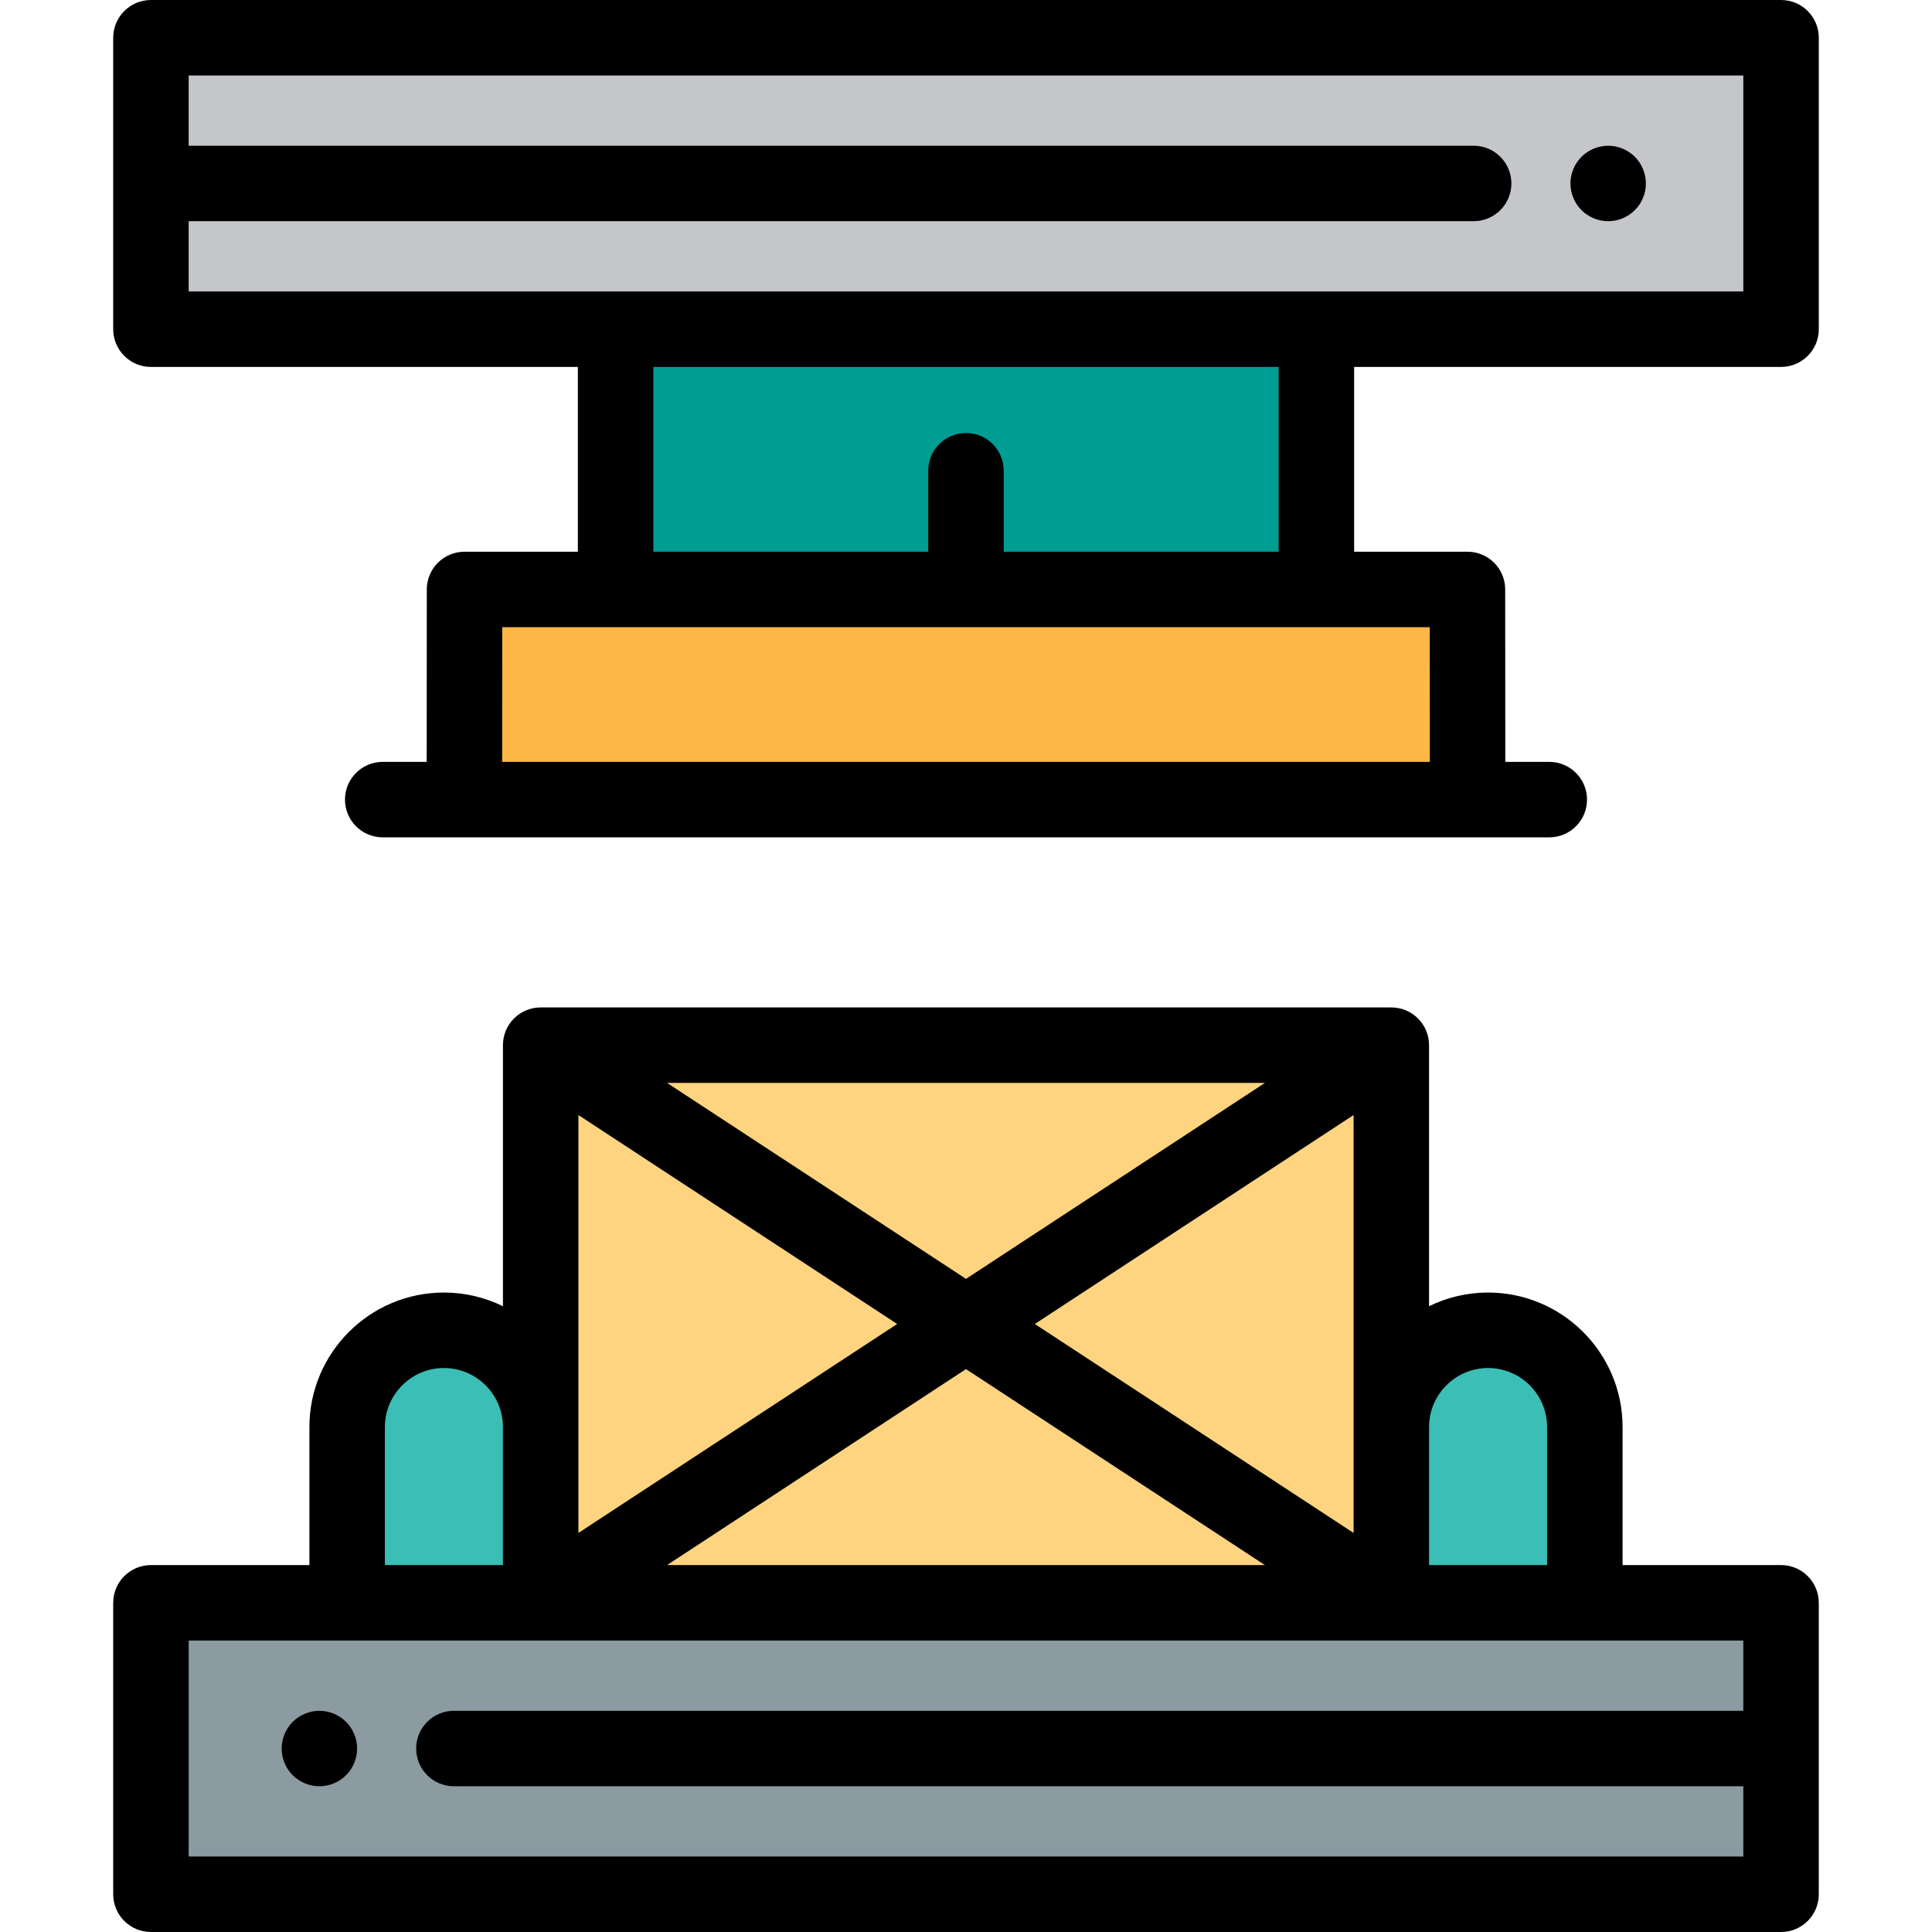 <?xml version="1.0" encoding="iso-8859-1"?>
<!-- Generator: Adobe Illustrator 19.0.0, SVG Export Plug-In . SVG Version: 6.00 Build 0)  -->
<svg version="1.1" id="Capa_1" xmlns="http://www.w3.org/2000/svg" xmlns:xlink="http://www.w3.org/1999/xlink" x="0px" y="0px"
	 viewBox="0 0 512 512" style="enable-background:new 0 0 512 512;" xml:space="preserve">
<rect x="143.279" y="276.98" style="fill:#FFD480;" width="225.43" height="147.78"/>
<rect x="163.139" y="87.24" style="fill:#009D93;" width="185.72" height="68.972"/>
<polygon style="fill:#FDB845;" points="388.926,211.904 123.073,211.904 123.106,156.212 388.892,156.212 "/>
<rect x="39.999" y="10" style="fill:#C4C6C9;" width="432" height="77.24"/>
<path d="M471.998,0H40c-5.522,0-10,4.477-10,10v77.24c0,5.523,4.478,10,10,10h113.14v48.972h-30.033c-5.521,0-9.997,4.474-10,9.994
	l-0.028,45.699h-11.656c-5.522,0-10,4.477-10,10s4.478,10,10,10h309.154c5.523,0,10-4.477,10-10s-4.477-10-10-10h-11.656
	l-0.028-45.699c-0.003-5.52-4.48-9.994-10-9.994H358.86V97.24H472c5.523,0,10-4.477,10-10V10C481.998,4.477,477.521,0,471.998,0z
	 M378.92,201.904H133.078l0.022-35.692h245.797L378.92,201.904z M338.858,146.212h-72.859v-21.465c0-5.523-4.478-10-10-10
	c-5.523,0-10,4.477-10,10v21.465H173.14V97.24h165.719L338.858,146.212L338.858,146.212z M461.998,77.24H50V58.62h340.531
	c5.522,0,10-4.477,10-10s-4.478-10-10-10H50V20h411.998V77.24z"/>
<path d="M426.179,58.62c-0.649,0-1.31-0.059-1.95-0.19c-0.64-0.13-1.27-0.33-1.87-0.58c-0.609-0.25-1.19-0.56-1.729-0.92
	c-0.55-0.36-1.061-0.78-1.521-1.24c-0.46-0.46-0.88-0.97-1.239-1.52c-0.36-0.54-0.67-1.12-0.92-1.73c-0.25-0.6-0.45-1.23-0.57-1.87
	c-0.13-0.64-0.2-1.3-0.2-1.95s0.07-1.31,0.2-1.95c0.12-0.64,0.32-1.27,0.57-1.87c0.25-0.61,0.56-1.19,0.92-1.73
	c0.359-0.55,0.779-1.06,1.239-1.52c0.46-0.46,0.971-0.88,1.521-1.24c0.54-0.36,1.12-0.671,1.729-0.921
	c0.601-0.25,1.23-0.45,1.87-0.57c1.29-0.26,2.62-0.26,3.91,0c0.63,0.12,1.26,0.32,1.87,0.57c0.6,0.25,1.18,0.56,1.72,0.921
	c0.551,0.36,1.061,0.78,1.521,1.24c1.859,1.86,2.93,4.44,2.93,7.07c0,0.65-0.06,1.31-0.189,1.95c-0.131,0.64-0.32,1.27-0.57,1.87
	c-0.25,0.61-0.56,1.19-0.92,1.73c-0.37,0.55-0.79,1.06-1.25,1.52s-0.97,0.88-1.521,1.24c-0.54,0.36-1.12,0.67-1.72,0.92
	c-0.61,0.25-1.24,0.45-1.87,0.58C427.489,58.56,426.829,58.62,426.179,58.62z"/>
<rect x="39.999" y="424.76" style="fill:#8C9AA2;" width="432" height="77.24"/>
<path d="M84.639,473.38c-0.649,0-1.31-0.06-1.95-0.19s-1.27-0.33-1.87-0.58c-0.609-0.25-1.189-0.56-1.729-0.92
	c-0.55-0.36-1.06-0.78-1.521-1.24c-0.46-0.46-0.88-0.97-1.239-1.52c-0.36-0.54-0.67-1.12-0.92-1.73c-0.25-0.6-0.44-1.23-0.57-1.87
	c-0.13-0.64-0.2-1.3-0.2-1.95c0-0.65,0.07-1.31,0.2-1.95c0.13-0.64,0.32-1.27,0.57-1.88c0.25-0.6,0.56-1.18,0.92-1.72
	c0.359-0.55,0.779-1.06,1.239-1.52c0.461-0.46,0.971-0.88,1.521-1.24c0.54-0.36,1.12-0.67,1.729-0.92
	c0.601-0.25,1.23-0.45,1.87-0.57c1.29-0.26,2.62-0.26,3.91,0c0.63,0.12,1.26,0.32,1.87,0.57c0.6,0.25,1.18,0.56,1.72,0.92
	c0.551,0.36,1.061,0.78,1.521,1.24s0.88,0.97,1.24,1.52c0.359,0.54,0.67,1.12,0.92,1.72c0.25,0.61,0.449,1.24,0.569,1.88
	c0.13,0.64,0.2,1.3,0.2,1.95c0,0.65-0.07,1.31-0.2,1.95c-0.12,0.64-0.319,1.27-0.569,1.87c-0.25,0.61-0.561,1.19-0.92,1.73
	c-0.36,0.55-0.78,1.06-1.24,1.52C89.849,472.31,87.269,473.38,84.639,473.38z"/>
<g>
	<path style="fill:#3ABEB6;" d="M419.999,424.76h-51.285v-46.579c0-14.162,11.481-25.643,25.643-25.643l0,0
		c14.162,0,25.643,11.481,25.643,25.643v46.579H419.999z"/>
	<path style="fill:#3ABEB6;" d="M143.284,424.76H91.999v-46.579c0-14.162,11.481-25.643,25.643-25.643l0,0
		c14.162,0,25.643,11.481,25.643,25.643L143.284,424.76L143.284,424.76z"/>
</g>
<path d="M471.998,414.76h-41.999v-36.579c0-19.653-15.989-35.643-35.643-35.643c-5.608,0-10.917,1.302-15.643,3.62v-69.177
	c0-5.523-4.478-10-10-10h-225.43c-5.523,0-10,4.477-10,10v69.177c-4.725-2.318-10.035-3.62-15.643-3.62
	c-19.652,0.001-35.641,15.99-35.641,35.643v36.579H40c-5.522,0-10,4.477-10,10V502c0,5.523,4.478,10,10,10h431.998
	c5.523,0,10-4.477,10-10v-77.24C481.998,419.237,477.521,414.76,471.998,414.76z M394.356,362.539
	c8.625,0,15.643,7.017,15.643,15.643v36.579h-31.285v-36.579C378.714,369.556,385.731,362.539,394.356,362.539z M358.714,406.247
	l-84.475-55.376l84.475-55.376V406.247z M335.219,414.76h-158.44l79.22-51.932L335.219,414.76z M335.219,286.982l-79.22,51.932
	l-79.22-51.932H335.219z M153.284,295.495l84.475,55.376l-84.475,55.376V295.495z M101.999,378.181
	c0-8.626,7.018-15.643,15.643-15.643s15.643,7.017,15.643,15.643v36.579h-31.286V378.181z M50,492v-57.24h411.998v18.62H120.29
	c-5.522,0-10,4.477-10,10s4.478,10,10,10h341.708V492H50z"/>
<g>
</g>
<g>
</g>
<g>
</g>
<g>
</g>
<g>
</g>
<g>
</g>
<g>
</g>
<g>
</g>
<g>
</g>
<g>
</g>
<g>
</g>
<g>
</g>
<g>
</g>
<g>
</g>
<g>
</g>
</svg>
